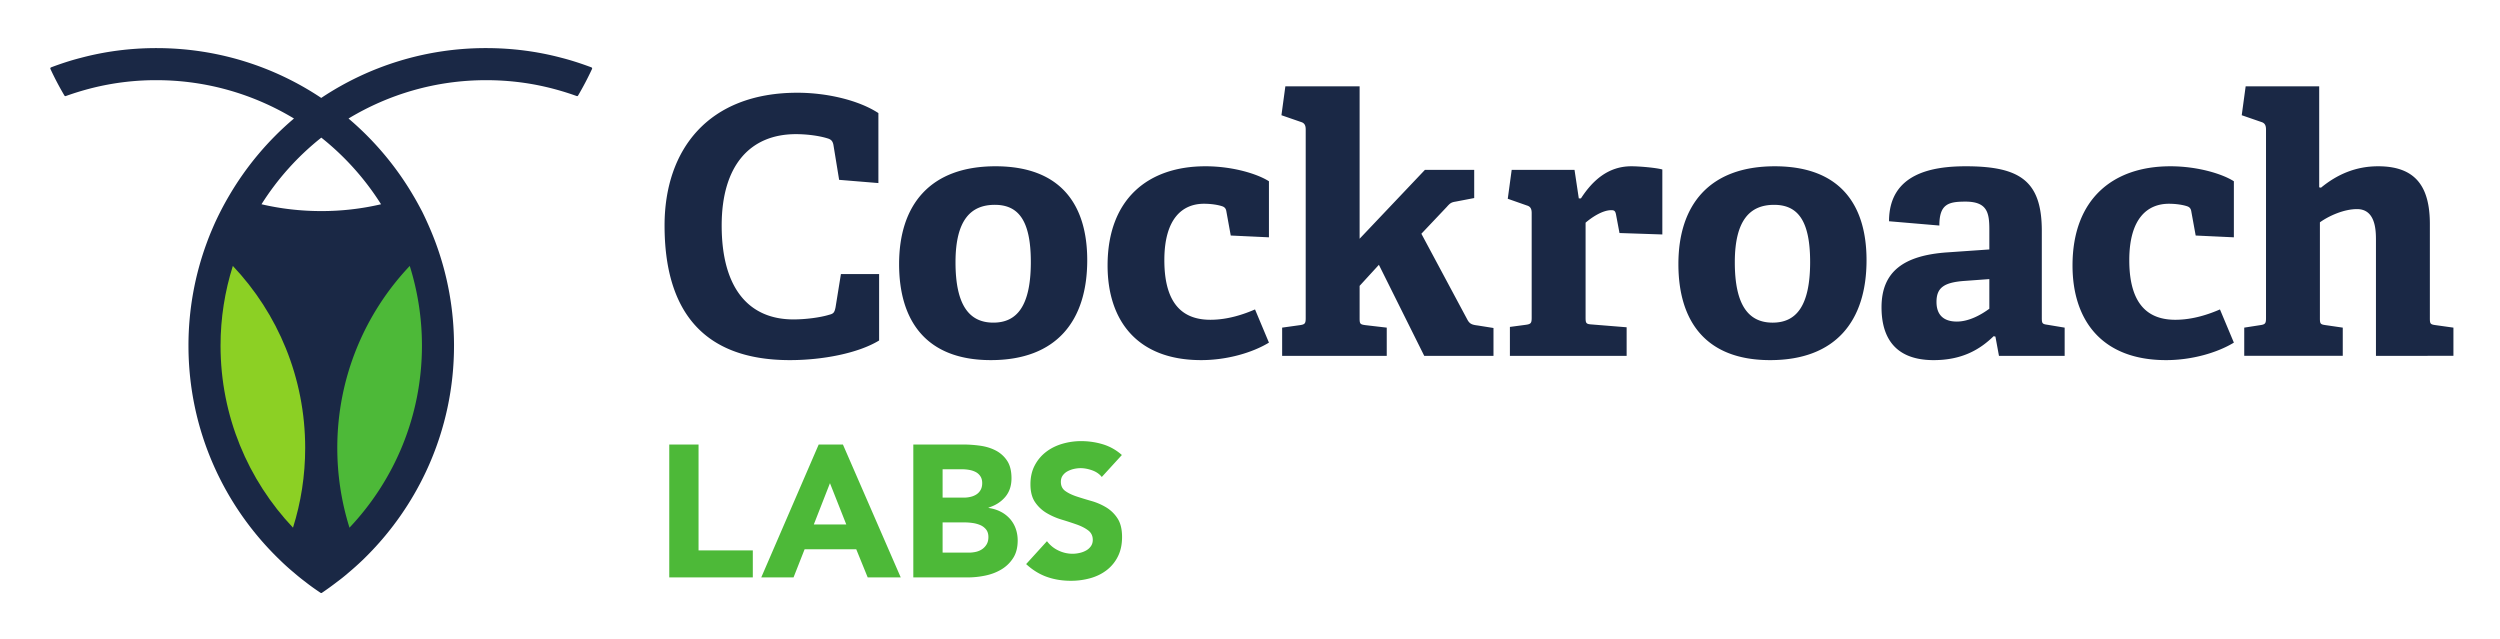 <svg xmlns="http://www.w3.org/2000/svg" viewBox="-11.17 -10.67 554.84 141.84"><path fill="#1a2845" d="M183.936 64.897c-4.675 2.851-12.597 4.356-19.807 4.356-19.728 0-27.809-11.488-27.809-29.869 0-16.875 9.745-29.472 29.473-29.472 6.575 0 13.626 1.663 17.984 4.516v15.53l-8.714-.715-1.268-7.764c-.159-.792-.476-1.189-1.267-1.426-1.744-.555-4.437-.95-7.053-.95-10.06 0-16.479 6.813-16.479 20.281 0 14.024 6.1 20.837 15.924 20.837 2.615 0 5.864-.395 7.924-1.03.95-.236 1.188-.476 1.425-1.663l1.19-7.369h8.477v14.738m33.671-17.432c0-9.348-2.852-12.675-8.002-12.675-5.229 0-8.714 3.248-8.714 12.754 0 9.588 3.089 13.39 8.397 13.39 5.15 0 8.319-3.565 8.319-13.469zm-29.235.476c0-13.151 6.893-21.708 21.392-21.708 14.656 0 20.361 8.714 20.361 20.837 0 13.468-6.813 22.183-21.39 22.183-14.499 0-20.363-8.873-20.363-21.312m82.081 17.429c-3.645 2.22-9.269 3.883-15.053 3.883-14.34 0-20.759-8.953-20.759-20.995 0-14.815 9.034-22.025 21.71-22.025 6.178 0 11.646 1.743 14.102 3.328v12.438l-8.477-.396-.95-5.23c-.08-.553-.238-1.03-.951-1.267-.951-.316-2.456-.555-4.042-.555-4.753 0-8.793 3.248-8.793 12.519 0 10.3 4.595 13.23 10.22 13.23 3.961 0 7.527-1.267 9.903-2.297l3.09 7.368m34.464 2.932L294.856 48.1l-4.279 4.673v7.132c0 1.268.079 1.425 1.267 1.584l4.755.555v6.259h-23.215v-6.26l3.963-.554c1.108-.159 1.266-.396 1.266-1.584V18.072c0-.87-.237-1.426-1.029-1.663l-4.357-1.507.87-6.416h16.48v33.83l14.499-15.291h10.933v6.259l-4.12.792c-1.029.16-1.268.397-1.98 1.189l-5.625 5.942 10.14 18.936c.555 1.108 1.11 1.267 2.379 1.426l3.485.554v6.18h-15.37m19.014 0v-6.418l3.565-.475c1.11-.159 1.268-.396 1.268-1.584V36.61c0-.872-.237-1.426-1.029-1.664l-4.279-1.504.871-6.418h13.945l.95 6.338h.476c2.614-4.04 6.101-7.13 11.17-7.13 1.824 0 5.468.316 6.894.713v14.42l-9.508-.318-.791-4.198c-.159-.714-.397-.873-1.03-.873-2.06 0-4.517 1.744-5.705 2.774v20.996c0 1.267.078 1.504 1.267 1.583l7.844.634v6.339h-25.908m66.632-20.837c0-9.348-2.853-12.675-8.003-12.675-5.228 0-8.713 3.248-8.713 12.754 0 9.588 3.088 13.39 8.397 13.39 5.15 0 8.319-3.565 8.319-13.469zm-29.236.476c0-13.151 6.893-21.708 21.392-21.708 14.657 0 20.363 8.714 20.363 20.837 0 13.468-6.815 22.183-21.392 22.183-14.499 0-20.363-8.873-20.363-21.312m69.008 3.329l-5.388.395c-4.675.316-6.339 1.505-6.339 4.674 0 3.169 1.902 4.358 4.516 4.358 2.695 0 5.388-1.506 7.211-2.852zm2.137 17.033l-.789-4.279-.397-.08c-3.011 2.933-6.974 5.31-13.311 5.31-9.983 0-11.567-6.815-11.567-11.726 0-7.923 4.911-11.567 14.815-12.202l9.112-.634v-4.357c0-3.724-.396-6.259-5.308-6.259-3.804 0-5.784.555-5.784 5.308l-11.17-.95c0-10.696 9.743-12.201 17.033-12.201 12.041 0 16.874 3.248 16.874 14.34v19.253c0 1.267.08 1.425 1.27 1.584l3.801.634v6.259h-14.579m52.134-2.933c-3.644 2.22-9.27 3.883-15.052 3.883-14.342 0-20.758-8.953-20.758-20.995 0-14.815 9.031-22.025 21.708-22.025 6.18 0 11.646 1.743 14.102 3.328v12.438l-8.476-.396-.951-5.23c-.08-.553-.239-1.03-.95-1.267-.953-.316-2.458-.555-4.042-.555-4.753 0-8.793 3.248-8.793 12.519 0 10.3 4.593 13.23 10.22 13.23 3.961 0 7.525-1.267 9.904-2.297l3.088 7.368m31.533 2.932v-25.83c0-2.375-.236-6.734-4.197-6.734-2.932 0-6.259 1.507-8.242 2.933v21.233c0 1.268.08 1.425 1.27 1.584l3.802.555v6.259h-21.866v-6.26l3.565-.554c1.11-.159 1.267-.396 1.267-1.584V18.072c0-.87-.238-1.426-1.03-1.663l-4.358-1.507.872-6.416h16.32v22.421l.397.08c3.565-2.932 7.685-4.754 12.677-4.754 8.398 0 11.487 4.595 11.487 12.836v20.836c0 1.268.08 1.425 1.268 1.584l3.961.555v6.259H516.14M73.4 34.662a58.101 58.101 0 0 1-13.258 1.513c-4.556 0-9.004-.516-13.276-1.513a59.168 59.168 0 0 1 13.276-14.788 59.346 59.346 0 0 1 13.257 14.788zm40.095-32.489C108.147.746 102.51.005 96.71.005a65.763 65.763 0 0 0-36.586 11.057C49.645 4.07 37.071.005 23.54.005c-5.8 0-11.436.741-16.784 2.168C4.498 2.746 2.307 3.47.167 4.278a.262.262 0 0 0-.144.353c.935 2.032 1.98 4 3.103 5.907.062.105.19.15.304.11 2.231-.8 4.514-1.48 6.849-2.025a58.389 58.389 0 0 1 13.26-1.5c11.165 0 21.608 3.126 30.534 8.51a66.251 66.251 0 0 0-14.274 16.929 64.088 64.088 0 0 0-2.06 3.74 70.989 70.989 0 0 0-1.264 2.62c-.596 1.355-1.174 2.71-1.68 4.1a65.792 65.792 0 0 0-4.137 23.018c0 18.7 7.823 35.61 20.361 47.643a49.79 49.79 0 0 0 3.054 2.746 44.18 44.18 0 0 0 2.53 2.042c1.09.867 2.233 1.666 3.378 2.432a.259.259 0 0 0 .288-.001 68.749 68.749 0 0 0 3.361-2.431 39.293 39.293 0 0 0 2.549-2.042 63.97 63.97 0 0 0 3.07-2.746c12.52-12.033 20.343-28.96 20.343-47.643a65.726 65.726 0 0 0-4.136-23 69.039 69.039 0 0 0-1.7-4.118 71.292 71.292 0 0 0-1.227-2.62c-.67-1.265-1.337-2.512-2.078-3.74a66.614 66.614 0 0 0-14.272-16.928c8.924-5.385 19.367-8.51 30.532-8.51 4.553 0 8.997.505 13.262 1.5a61.064 61.064 0 0 1 6.848 2.023.252.252 0 0 0 .304-.11 70.05 70.05 0 0 0 3.099-5.905.262.262 0 0 0-.143-.354c-2.156-.808-4.345-1.532-6.586-2.105"/><path fill="#4db938" d="M137.363 87.981h6.5v23.499h12.042v5.998h-18.542V87.981m35.665 8.583l-3.584 9.166h7.208zm-2.5-8.583h5.375l12.832 29.497h-7.332l-2.542-6.25h-11.458l-2.459 6.25h-7.165l12.749-29.497m27.499 23.997h5.832c.5 0 1.005-.054 1.52-.166.514-.11.98-.305 1.396-.584a3.322 3.322 0 0 0 1.021-1.083c.264-.444.396-.985.396-1.625 0-.693-.175-1.256-.521-1.687a3.328 3.328 0 0 0-1.312-.98 6.712 6.712 0 0 0-1.708-.456 12.453 12.453 0 0 0-1.708-.125h-4.916zm0-12.206h4.706c.502 0 .994-.055 1.48-.169.484-.109.923-.29 1.312-.54.39-.25.702-.583.938-1 .234-.415.353-.916.353-1.499 0-.612-.13-1.118-.396-1.52a2.754 2.754 0 0 0-1.02-.94 4.827 4.827 0 0 0-1.417-.477 8.46 8.46 0 0 0-1.542-.147h-4.414zm-6.5-11.79h10.998c1.278 0 2.562.09 3.854.27 1.292.18 2.45.542 3.48 1.083a6.684 6.684 0 0 1 2.5 2.27c.637.972.957 2.264.957 3.876 0 1.666-.465 3.048-1.396 4.145-.93 1.097-2.16 1.881-3.687 2.354v.083c.972.14 1.854.41 2.646.813a7 7 0 0 1 2.041 1.541 6.581 6.581 0 0 1 1.313 2.186c.304.834.459 1.724.459 2.667 0 1.557-.333 2.856-1 3.896a7.861 7.861 0 0 1-2.584 2.52c-1.056.64-2.244 1.099-3.563 1.376-1.318.277-2.63.416-3.937.416h-12.081V87.981m41.83 7.207c-.529-.666-1.244-1.159-2.146-1.479-.904-.32-1.758-.479-2.563-.479-.472 0-.957.056-1.457.167-.5.11-.974.286-1.418.52a3.09 3.09 0 0 0-1.082.938c-.278.389-.418.862-.418 1.417 0 .89.334 1.568 1 2.041.667.473 1.507.875 2.522 1.209 1.012.333 2.104.666 3.27 1a13.44 13.44 0 0 1 3.271 1.415 7.794 7.794 0 0 1 2.521 2.46c.666 1.027.999 2.402.999 4.123 0 1.64-.307 3.07-.916 4.292a8.705 8.705 0 0 1-2.48 3.041c-1.041.807-2.25 1.404-3.624 1.792a15.961 15.961 0 0 1-4.355.583c-1.916 0-3.694-.291-5.333-.875-1.639-.583-3.165-1.527-4.581-2.831l4.624-5.085a6.72 6.72 0 0 0 2.52 2.062 7.19 7.19 0 0 0 3.146.731c.527 0 1.062-.064 1.604-.19a5.222 5.222 0 0 0 1.458-.56c.43-.252.777-.57 1.042-.96.263-.388.396-.846.396-1.373 0-.89-.341-1.59-1.021-2.106-.681-.513-1.535-.95-2.563-1.311a76.536 76.536 0 0 0-3.333-1.083 14.884 14.884 0 0 1-3.333-1.46 8.03 8.03 0 0 1-2.563-2.415c-.681-1-1.02-2.32-1.02-3.959 0-1.583.312-2.971.937-4.165a9.028 9.028 0 0 1 2.5-3.001c1.042-.805 2.243-1.408 3.604-1.813a14.8 14.8 0 0 1 4.208-.603c1.667 0 3.278.236 4.834.708a11.13 11.13 0 0 1 4.206 2.375l-4.456 4.874M82.475 66.046c0 15.624-6.11 29.839-16.082 40.395a59.19 59.19 0 0 1-2.706-17.695c0-15.624 6.11-29.864 16.082-40.395a59.04 59.04 0 0 1 2.706 17.695"/><path fill="#8cd024" d="M56.561 88.746c0 6.148-.94 12.092-2.705 17.695-9.972-10.556-16.08-24.77-16.08-40.395 0-6.161.964-12.106 2.73-17.695 9.97 10.53 16.055 24.77 16.055 40.395"/></svg>
